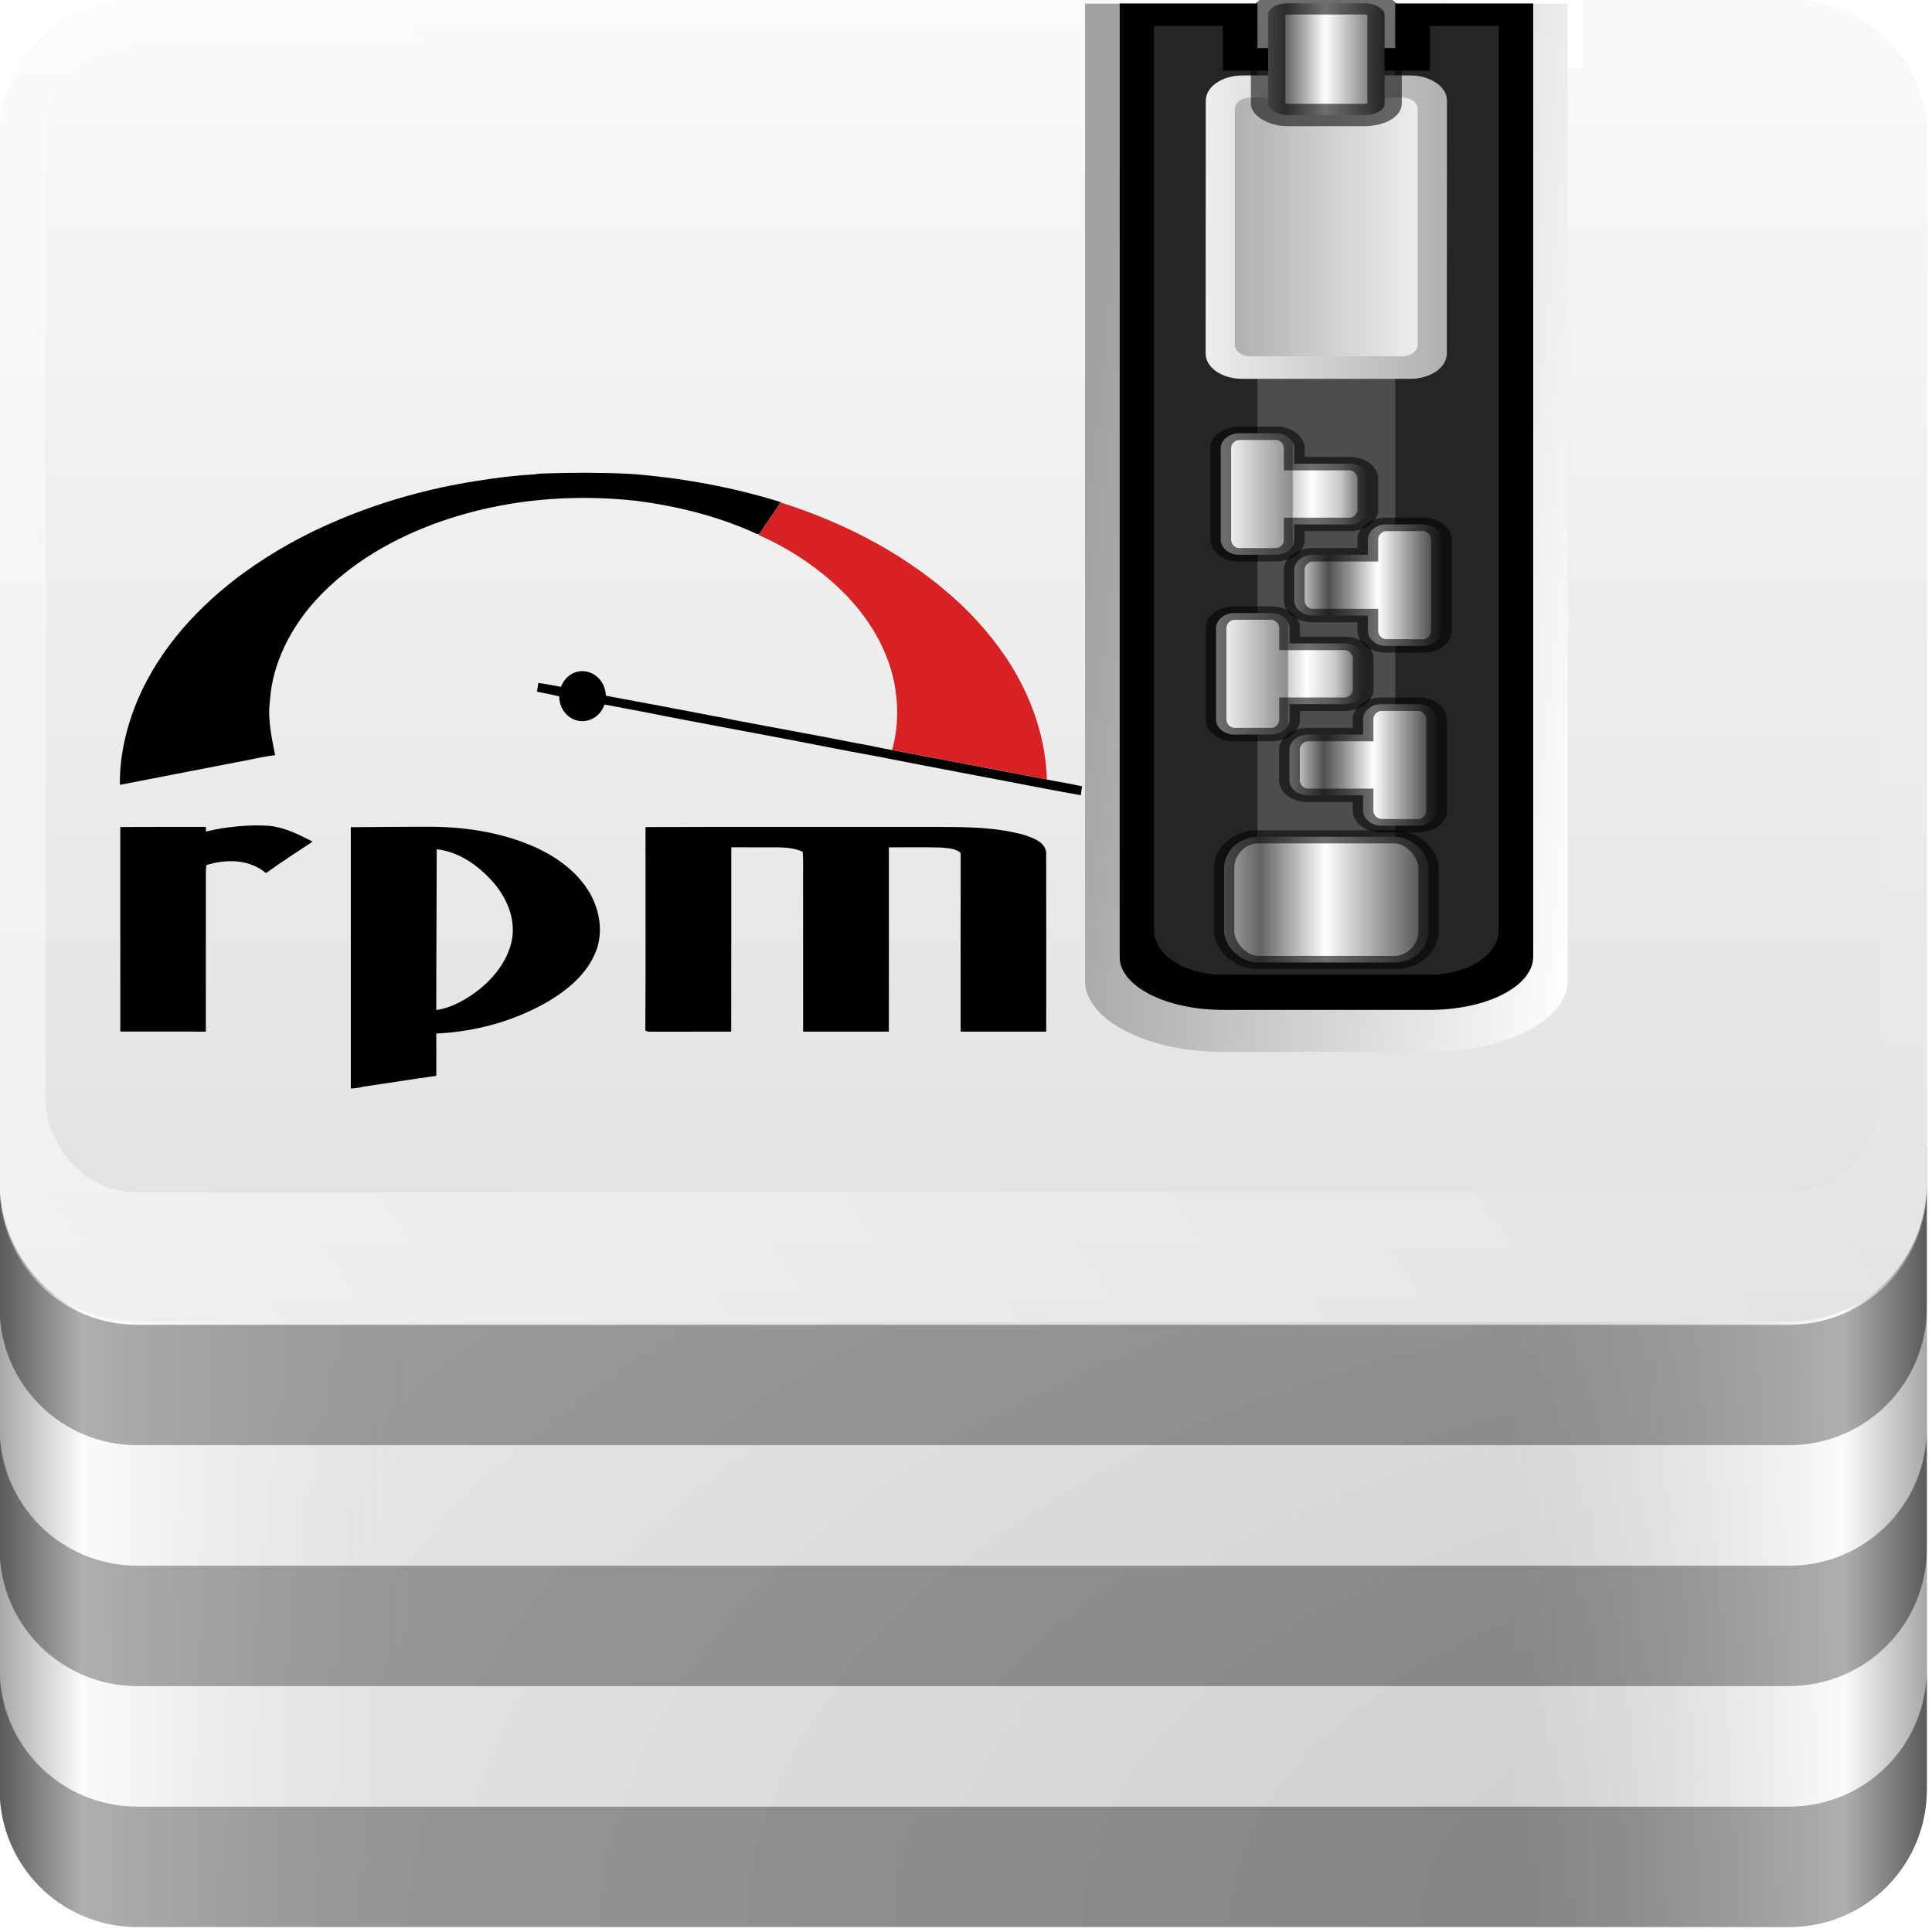 <svg height="16" width="16" xmlns="http://www.w3.org/2000/svg" xmlns:xlink="http://www.w3.org/1999/xlink"><linearGradient id="a"><stop offset="0" stop-color="#818181"/><stop offset=".2" stop-color="#f9f9f9"/><stop offset="1" stop-color="#dcdcdc" stop-opacity="0"/></linearGradient><linearGradient id="b"><stop offset="0" stop-color="#2f2f2f"/><stop offset=".437" stop-color="#fff"/><stop offset=".621" stop-color="#979797"/><stop offset=".772" stop-color="#505050"/><stop offset="1" stop-color="#e6e6e6"/></linearGradient><linearGradient id="c"><stop offset="0" stop-color="#ededed"/><stop offset="1" stop-color="#b0b0b0"/></linearGradient><linearGradient id="d"><stop offset="0" stop-color="#b4b4b4"/><stop offset=".205" stop-color="#646464"/><stop offset=".496" stop-color="#fff"/><stop offset="1" stop-color="#3c3c3c"/></linearGradient><linearGradient id="e"><stop offset="0" stop-color="#fff"/><stop offset=".49" stop-color="#8c8c8c"/><stop offset=".5" stop-color="#cfcfcf"/><stop offset=".623" stop-color="#fff"/><stop offset=".817" stop-color="#c8c8c8"/><stop offset="1" stop-color="#505050"/></linearGradient><linearGradient id="f" gradientUnits="userSpaceOnUse" x1="19.036" x2="87.5" y1="72.745" y2="26.173"><stop offset="0" stop-color="#fff"/><stop offset="1" stop-color="#fff" stop-opacity="0"/></linearGradient><linearGradient id="g" gradientUnits="userSpaceOnUse" x1="6" x2="24" xlink:href="#a" y1="71.745" y2="71.745"/><linearGradient id="h" gradientTransform="matrix(-1 0 0 1 96 -1.255)" gradientUnits="userSpaceOnUse" x1="6" x2="24" xlink:href="#a" y1="73" y2="73"/><linearGradient id="i" gradientUnits="userSpaceOnUse" x1="38.748" x2="38.748" y1="71.154" y2="4.578"><stop offset="0" stop-color="#dcdcdc"/><stop offset="1" stop-color="#fafafa"/></linearGradient><radialGradient id="j" cx="90" cy="90" gradientTransform="matrix(0 -1.085 2 0 -90 186.398)" gradientUnits="userSpaceOnUse" r="42"><stop offset="0" stop-color="#b4b4b4"/><stop offset="1" stop-color="#dcdcdc"/></radialGradient><clipPath id="k"><path d="m66 6v55c0 1.662 1.338 3 3 3h6c1.662 0 3-1.338 3-3v-55h-4v2h-4v-2z"/></clipPath><filter id="l" color-interpolation-filters="sRGB" height="1.073" width="1.332" x="-.166" y="-.037"><feGaussianBlur stdDeviation=".9"/></filter><linearGradient id="m" gradientTransform="matrix(.494 0 0 .704 2.17 30.048)" gradientUnits="userSpaceOnUse" x1="68.75" x2="75.25" xlink:href="#d" y1="59" y2="59"/><linearGradient id="n" gradientTransform="matrix(.5 0 0 .398 1.745 49.119)" gradientUnits="userSpaceOnUse" x1="63.485" x2="79" y1="64.163" y2="65"><stop offset="0" stop-color="#a2a2a2"/><stop offset="1" stop-color="#fff"/></linearGradient><linearGradient id="o" gradientTransform="matrix(-.435 0 0 .523 69.067 47.346)" gradientUnits="userSpaceOnUse" x1="68.969" x2="75.062" xlink:href="#c" y1="17.5" y2="17.5"/><linearGradient id="p" gradientTransform="matrix(.435 0 0 .523 6.42 47.346)" gradientUnits="userSpaceOnUse" x1="68.029" x2="75.971" xlink:href="#c" y1="17.763" y2="17.763"/><linearGradient id="q" gradientTransform="matrix(.563 0 0 .5 -1.956 22.998)" gradientUnits="userSpaceOnUse" x1="68.75" x2="72.251" xlink:href="#d" y1="59" y2="59"/><linearGradient id="r" gradientTransform="matrix(-.533 0 0 .68 76.132 31.824)" gradientUnits="userSpaceOnUse" x1="69" x2="73" xlink:href="#b" y1="54" y2="54"/><linearGradient id="s" gradientTransform="matrix(-.533 0 0 .68 76.2 27.801)" gradientUnits="userSpaceOnUse" x1="69" x2="73" xlink:href="#b" y1="54" y2="54"/><linearGradient id="t" gradientTransform="matrix(.533 0 0 .68 -.643 29.784)" gradientUnits="userSpaceOnUse" x1="69" x2="73" xlink:href="#e" y1="54" y2="54"/><linearGradient id="u" gradientTransform="matrix(.533 0 0 .68 -.574 25.761)" gradientUnits="userSpaceOnUse" x1="69" x2="73" xlink:href="#e" y1="54" y2="54"/><g transform="matrix(.19 0 0 .19 -1.143 -.903)"><path d="m12 4.745c-3.324 0-6 2.676-6 6v72c0 3.324 2.676 6 6 6h72c3.324 0 6-2.676 6-6v-72c0-3.324-2.676-6-6-6h-9v3h-6v-3z" fill="url(#j)"/><path d="m6 54.745v28c0 3.324 2.676 6 6 6h12v-34z" fill="url(#g)"/><path d="m90 54.745v28c0 3.324-2.676 6-6 6h-12v-34z" fill="url(#h)"/><path d="m12 4.745c-3.324 0-6 2.676-6 6v45.615c0 3.324 2.676 6 6 6h72c3.324 0 6-2.676 6-6v-45.615c0-3.324-2.676-6-6-6h-9v3h-6v-3z" fill="url(#i)"/><path d="m12 4.745c-3.324 0-6 2.676-6 6l0 45.477c0 3.324 2.676 6.277 6 6.277h72c3.324 0 6-2.953 6-6.277v-45.477c0-3.324-2.676-6-6-6h-9v2h9c2.246 0 4 1.754 4 4v41.792c0 2.246-1.754 4.185-4 4.185h-72c-2.246 0-4-1.939-4-4.185l-0-41.792c0-2.246 1.754-4 4-4h57v-2z" fill="url(#f)" opacity=".5"/><path d="m6.001 77.497v5.248c0 3.324 2.676 6 6 6h72c3.324 0 6-2.676 6-6v-5.248c0 3.324-2.676 6-6 6h-72c-3.324 0-6-2.676-6-6z" opacity=".3"/><path d="m5.999 72.241v5.253c0 3.324 2.676 6 6 6h72c3.324 0 6-2.676 6-6v-5.253c0 3.324-2.676 6-6 6h-72c-3.324 0-6-2.676-6-6z" fill="#fff" opacity=".3"/><path d="m6 66.996v5.248c0 3.324 2.676 6 6 6h72.001c3.324 0 6-2.676 6-6v-5.248c0 3.324-2.676 6-6 6h-72.001c-3.324 0-6-2.676-6-6z" opacity=".3"/><path d="m5.999 61.741v5.253c0 3.324 2.676 6 6 6h72.001c3.324 0 6-2.676 6-6v-5.253c0 3.324-2.676 6-6 6h-72.001c-3.324 0-6-2.676-6-6z" fill="#fff" opacity=".3"/><path d="m5.999 56.496v5.248c0 3.324 2.676 6 6 6h72.001c3.324 0 6-2.676 6-6v-5.248c0 3.324-2.676 6-6 6h-72.001c-3.324 0-6-2.676-6-6z" opacity=".3"/></g><g transform="matrix(.571 0 0 .37 -10.568 -19.027)"><path d="m34.745 51.505v21.277c0 .831.669 1.5 1.5 1.5h3c.831 0 1.5-.669 1.5-1.5v-21.277h-2v1h-2v-1z" fill="#252525"/><path d="m36.745 52.505h2v19.47h-2z" fill="#4d4d4d"/><g stroke="#000" stroke-linecap="square"><rect fill="url(#m)" height="2.814" rx=".494" ry=".704" stroke-opacity=".564" stroke-width=".295" width="2.965" x="36.262" y="70.154"/><path clip-path="url(#k)" d="m66 6v41.472c0 1.662 1.338 3 3 3h6c1.662 0 3-1.338 3-3v-41.472h-4v2h-4v-2z" fill="none" filter="url(#l)" stroke-width="2" transform="matrix(.5 0 0 .5 1.745 48.505)"/><path d="m36.412 65.146c-.144 0-.267.148-.267.34v2.04c0 .192.123.34.267.34h.533c.144 0 .267-.148.267-.34v-.34h.8c.148 0 .267-.152.267-.34v-.68c0-.188-.119-.34-.267-.34h-.8v-.34c0-.192-.123-.34-.267-.34z" fill="url(#t)" stroke-opacity=".564" stroke-width=".301"/><path d="m39.077 67.186c.144 0 .267.148.267.34v2.04c0 .192-.123.34-.267.34h-.533c-.144 0-.267-.148-.267-.34v-.34h-.8c-.148 0-.267-.152-.267-.34v-.68c0-.188.119-.34.267-.34h.8v-.34c0-.192.123-.34.267-.34z" fill="url(#r)" stroke-opacity=".564" stroke-width=".301"/></g><path d="m34.245 51.505v21.872c0 .876.899 1.591 2 1.591h3c1.101 0 2-.715 2-1.591v-21.872h-.5v21.33c0 .661-.669 1.193-1.5 1.193h-3c-.831 0-1.5-.532-1.5-1.193v-21.33z" fill="url(#n)"/><path d="m36.531 53.113c-.299 0-.535.252-.535.566l-.002 5.659c0.0.314.236.566.535.566h2.428c.299 0 .535-.252.535-.566l.002-5.659c0-.314-.236-.566-.535-.566z" fill="url(#p)"/><path d="m38.851 53.609c.12 0 .217.117.217.262v5.265c0 .145-.097.262-.217.262h-2.216c-.12 0-.217-.117-.217-.262v-5.265c0-.145.097-.262.217-.262z" fill="url(#o)"/><rect fill="url(#q)" height="2.5" rx=".282" ry=".25" stroke="#000" stroke-linecap="square" stroke-opacity=".564" stroke-width=".5" width="1.689" x="36.9" y="51.498"/><path d="m36.48 61.122c-.144 0-.267.148-.267.34v2.04c0 .192.123.34.267.34h.533c.144 0 .267-.148.267-.34v-.34h.8c.148 0 .267-.152.267-.34v-.68c0-.188-.119-.34-.267-.34h-.8v-.34c0-.192-.123-.34-.267-.34z" fill="url(#u)" stroke="#000" stroke-linecap="square" stroke-opacity=".564" stroke-width=".301"/><path d="m39.146 63.162c.144 0 .267.148.267.34v2.04c0 .192-.123.34-.267.34h-.533c-.144 0-.267-.148-.267-.34v-.34h-.8c-.148 0-.267-.152-.267-.34v-.68c0-.188.119-.34.267-.34h.8v-.34c0-.192.123-.34.267-.34z" fill="url(#s)" stroke="#000" stroke-linecap="square" stroke-opacity=".564" stroke-width=".301"/></g><g transform="matrix(.12 0 0 .13 -.934 .232)"><path d="m40.626 28.863c1.355-.208 2.722-.36 4.092-.433.243-.058.495-.046.744-.055 1.944-.062 3.891-.059 5.834.028 3.507.248 6.997.831 10.381 1.802l-.014.019c-.496.671-.994 1.341-1.48 2.018-.146.027-.273-.065-.403-.112-2.567-1.059-5.3-1.674-8.05-2.007-4.524-.463-9.155-.091-13.495 1.301-3.195 1.033-6.281 2.627-8.664 5.03-1.689 1.727-2.985 3.961-3.161 6.408-.164 1.166.116 2.331.363 3.463-.944.096-1.868.328-2.805.472-2.637.473-5.273.949-7.911 1.417-.026-1.891.468-3.761 1.253-5.472 1.562-3.331 4.27-5.992 7.288-8.029 2.041-1.37 4.246-2.488 6.537-3.374 3.052-1.193 6.25-2.009 9.492-2.478z"/><path d="m60.183 32.243c.486-.678.984-1.348 1.48-2.018 4.543 1.331 8.93 3.432 12.514 6.562 1.465 1.312 2.791 2.797 3.808 4.485 1.205 1.988 1.969 4.264 2.051 6.596-3.563-.623-7.125-1.251-10.688-1.876.438-1.395.442-2.913.142-4.336-.556-2.46-2.133-4.571-4.035-6.174-1.586-1.334-3.394-2.403-5.311-3.186l.039-.053z" fill="#d72123"/><path d="m47.969 40.969c-.672 0-1.233.412-1.469 1-.517-.091-1.042-.179-1.562-.25-.035.193-.066.368-.094.562.492.084.981.177 1.469.281.02.003.042-.003.062 0 0 .883.711 1.594 1.594 1.594.699 0 1.314-.438 1.531-1.062.59.102 1.191.216 1.781.312 1.592.271 3.157.579 4.75.844 1.677.305 3.353.577 5.031.875 2.419.417 4.859.883 7.281 1.281 3.873.709 7.749 1.366 11.625 2.062.802.128 1.603.281 2.406.406.025-.19.044-.378.094-.562-.809-.178-1.625-.28-2.438-.438-3.563-.623-7.125-1.25-10.688-1.875-.819-.134-1.617-.317-2.438-.438-2.44-.448-4.9-.853-7.344-1.281-.238-.062-.48-.071-.719-.125-.584-.098-1.163-.231-1.75-.312-2.442-.442-4.898-.861-7.344-1.281-.048-.019-.104-.022-.156-.031-.017-.868-.753-1.562-1.625-1.562z"/><path d="m16.083 50.899c1.968-.013 3.937-.002 5.906-.005.002.073.006.219.008.292 1.43-.311 2.9-.444 4.363-.363 1.065.098 2.043.554 2.996 1.007-1.074.664-2.167 1.304-3.215 2.006-1.168-.902-2.755-.903-4.117-.508-.017.146-.033.292-.034.439.001 3.389.002 6.778-0 10.167-1.968-.001-3.935.002-5.903-.001-.004-4.345.002-8.689-.003-13.033z"/><path d="m37.174 50.881c-1.733.004-3.447.015-5.181.03.002 5.55.004 11.1 0 16.65.293-.018.583-.045.868-.12 1.681-.224 3.349-.476 5.031-.689.013-.896-0-1.799 0-2.695.161-.007.348-.021.509-.03 2.541-.173 5.065-.843 7.307-2.066 1.311-.738 2.603-1.72 3.204-3.144.512-1.187.264-2.568-.389-3.653-.86-1.397-2.29-2.337-3.773-2.965-2.387-.988-5.007-1.332-7.576-1.318zm.749 1.437c1.514.152 2.859 1.014 3.893 2.096.892.938 1.535 2.245 1.318 3.564-.238 1.321-1.153 2.406-2.186 3.204-.898.659-1.936 1.228-3.054 1.378-.004-3.408.025-6.833.03-10.241z"/><path d="m52.333 50.902c6.764-.021 13.529-.003 20.294-.009 1.979.008 3.991.021 5.916.533.554.183 1.293.4 1.439 1.044.014 3.821.005 7.643.004 11.465-1.969-0-3.938-.001-5.906 0-0-3.792-.008-7.584.004-11.376-.358-.31-.868-.297-1.312-.351-1.214-.032-2.429-.009-3.644-.012 0 3.913.004 7.826-.002 11.739-1.972-.002-3.943.001-5.915-.001-.006-3.134-.001-6.269-.003-9.403-.016-.685.034-1.372-.03-2.055-.555-.233-1.162-.279-1.757-.282-1.056-.002-2.112.001-3.168-.001-.005 3.914.006 7.829-.006 11.743-1.856-.002-3.713-.004-5.569.001-.128.01-.247-.015-.358-.074.031-4.32.007-8.64.012-12.96z"/></g></svg>
